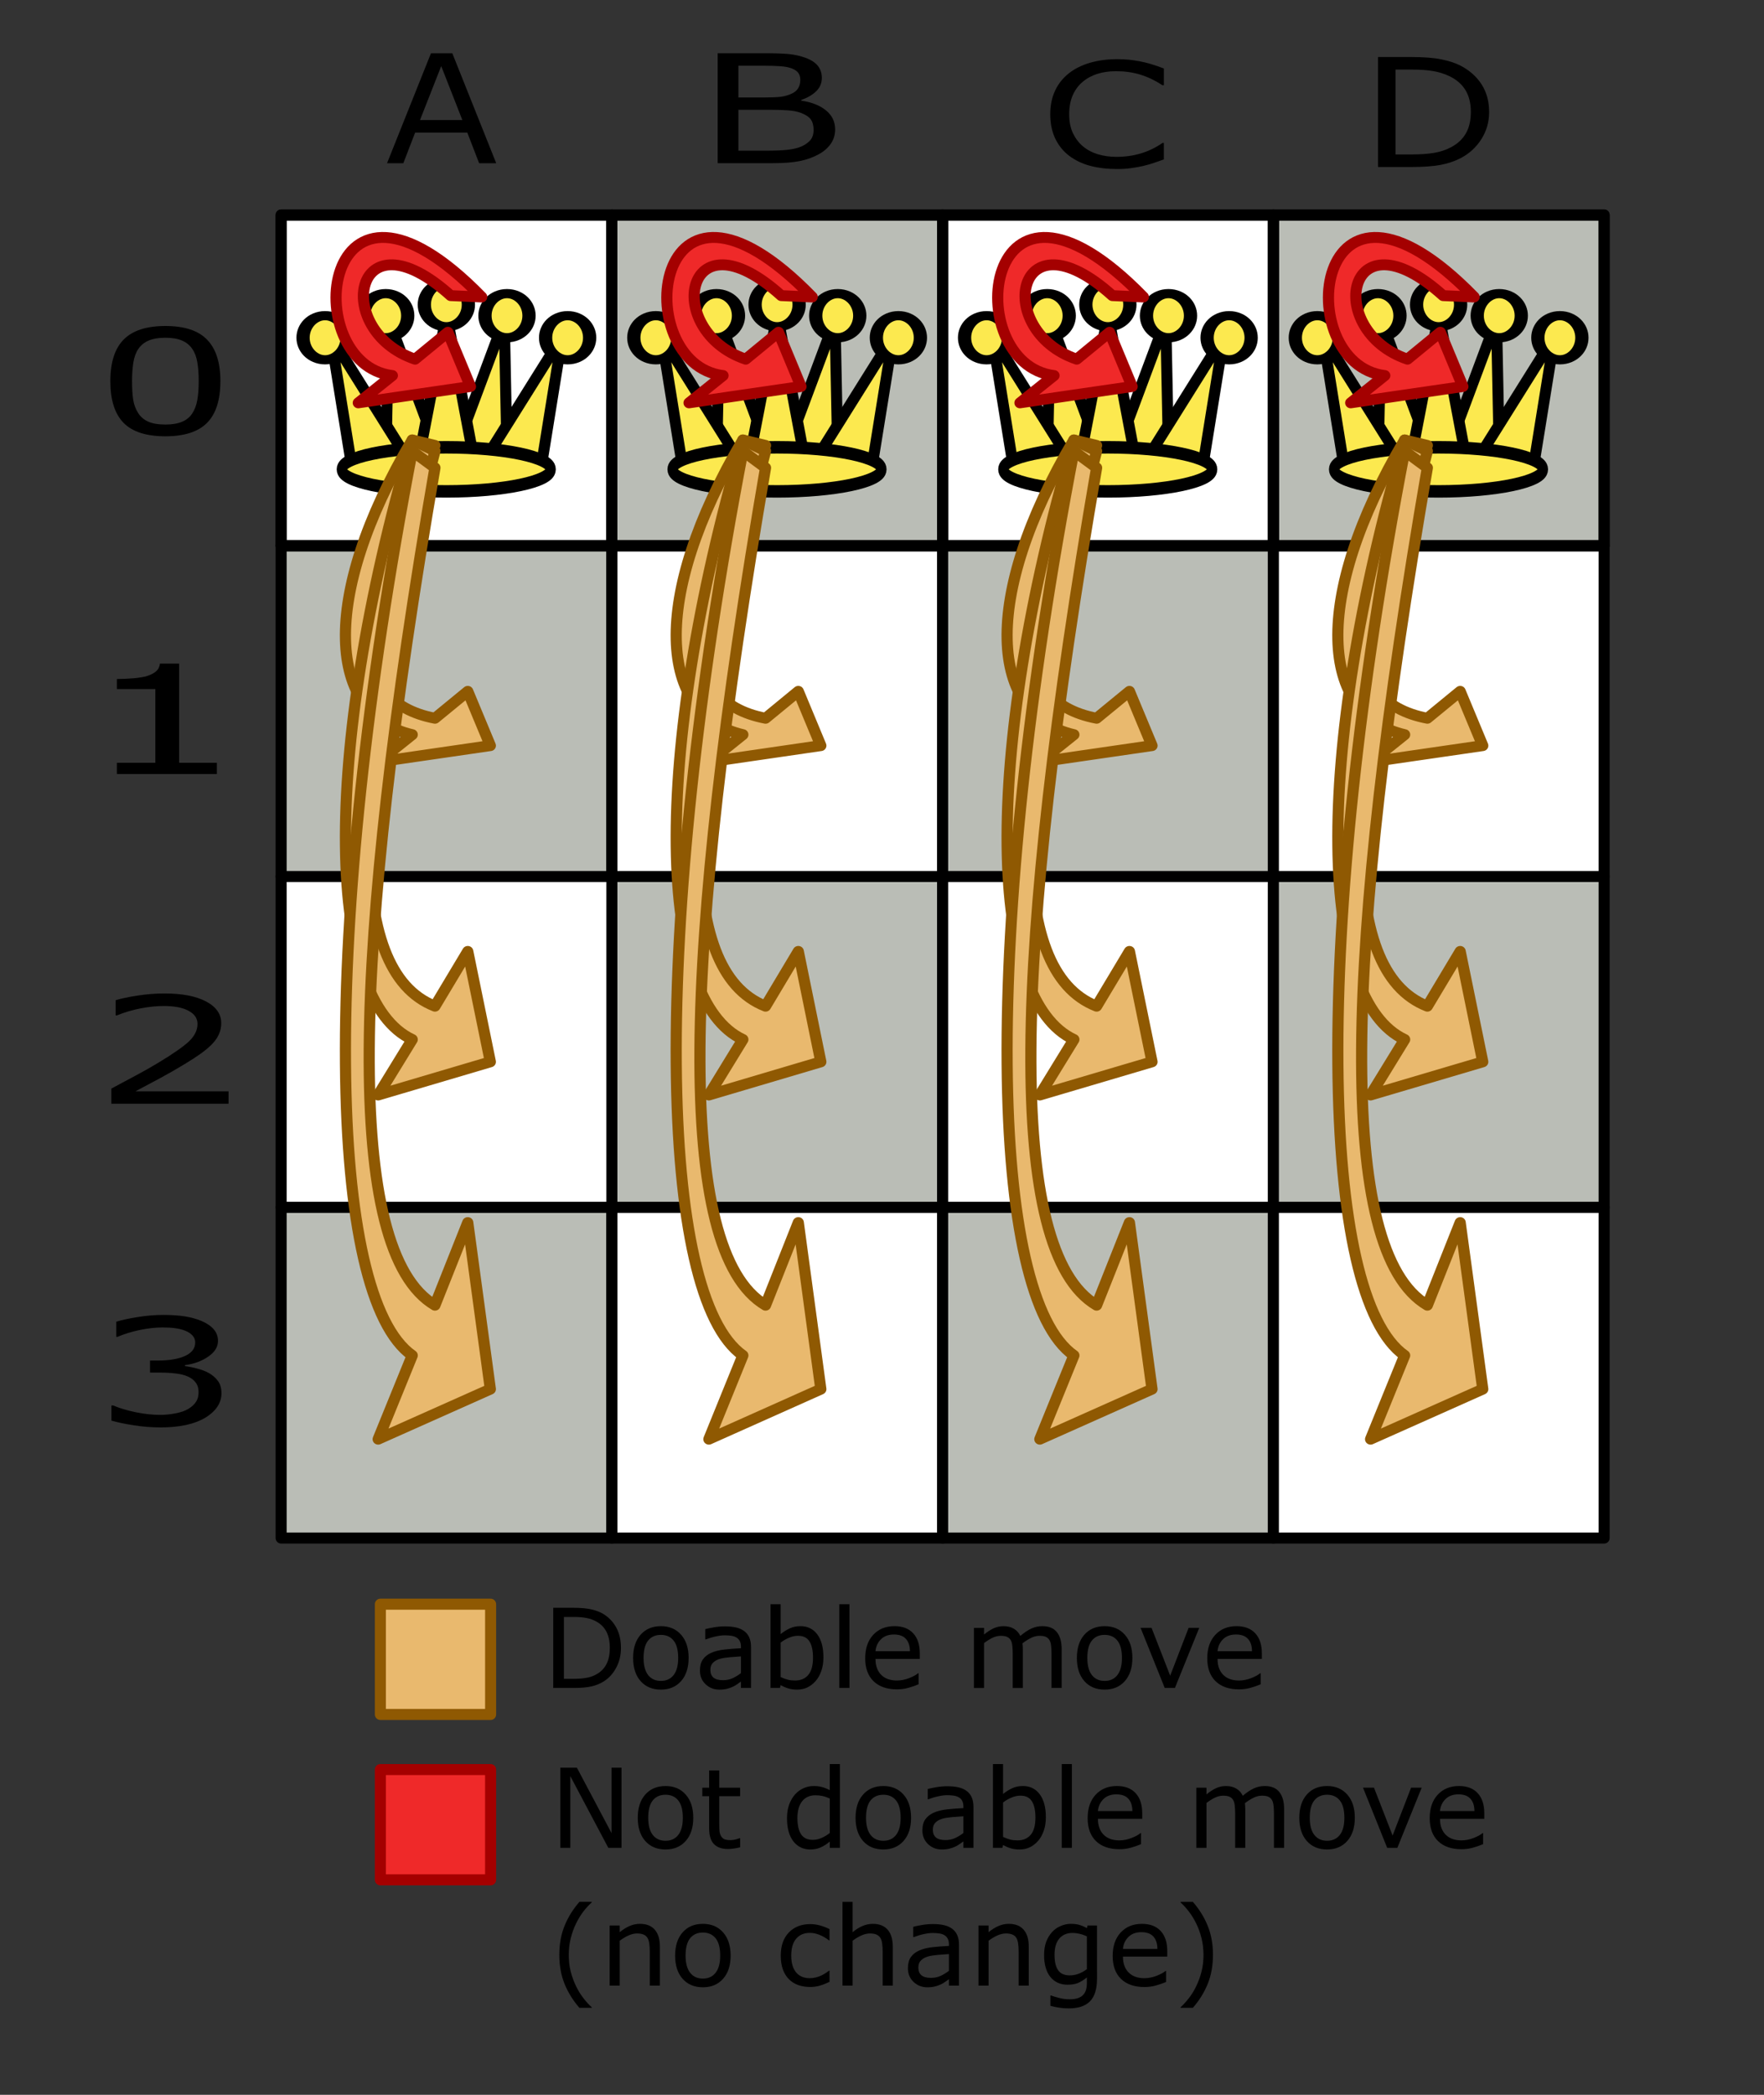 <?xml version="1.0" encoding="UTF-8" standalone="no"?>
<!-- Created with Inkscape (http://www.inkscape.org/) -->

<svg
   id="svg2"
   width="160"
   height="190"
   version="1.0"
   xmlns="http://www.w3.org/2000/svg"
   xmlns:svg="http://www.w3.org/2000/svg"
   xmlns:rdf="http://www.w3.org/1999/02/22-rdf-syntax-ns#"
   xmlns:cc="http://creativecommons.org/ns#"
   xmlns:dc="http://purl.org/dc/elements/1.1/">
  <rect width="100%" height="100%" fill="#333333" stroke="none"/>
  <defs
     id="defs5" />
  <g
     id="layer8">
    <g
       id="g8089"
       transform="translate(-75,-812.362)">
      <rect
         y="921.862"
         x="100.5"
         height="30"
         width="30"
         id="rect2165"
         style="fill:#babdb6;fill-opacity:1;fill-rule:nonzero;stroke:#000000;stroke-width:1;stroke-linecap:round;stroke-linejoin:round;stroke-miterlimit:4;stroke-dasharray:none;stroke-opacity:1" />
      <rect
         y="921.862"
         x="130.5"
         height="30"
         width="30"
         id="rect4107"
         style="fill:#ffffff;fill-opacity:1;fill-rule:nonzero;stroke:#000000;stroke-width:1;stroke-linecap:round;stroke-linejoin:round;stroke-miterlimit:4;stroke-dasharray:none;stroke-opacity:1" />
      <rect
         y="921.862"
         x="160.5"
         height="30"
         width="30"
         id="rect5078"
         style="fill:#babdb6;fill-opacity:1;fill-rule:nonzero;stroke:#000000;stroke-width:1;stroke-linecap:round;stroke-linejoin:round;stroke-miterlimit:4;stroke-dasharray:none;stroke-opacity:1" />
      <rect
         y="921.862"
         x="190.5"
         height="30"
         width="30"
         id="rect5080"
         style="fill:#ffffff;fill-opacity:1;fill-rule:nonzero;stroke:#000000;stroke-width:1;stroke-linecap:round;stroke-linejoin:round;stroke-miterlimit:4;stroke-dasharray:none;stroke-opacity:1" />
      <rect
         y="891.862"
         x="130.5"
         height="30"
         width="30"
         id="rect5082"
         style="fill:#babdb6;fill-opacity:1;fill-rule:nonzero;stroke:#000000;stroke-width:1;stroke-linecap:round;stroke-linejoin:round;stroke-miterlimit:4;stroke-dasharray:none;stroke-opacity:1" />
      <rect
         y="891.862"
         x="160.5"
         height="30"
         width="30"
         id="rect5084"
         style="fill:#ffffff;fill-opacity:1;fill-rule:nonzero;stroke:#000000;stroke-width:1;stroke-linecap:round;stroke-linejoin:round;stroke-miterlimit:4;stroke-dasharray:none;stroke-opacity:1" />
      <rect
         y="891.862"
         x="100.5"
         height="30"
         width="30"
         id="rect5086"
         style="fill:#ffffff;fill-opacity:1;fill-rule:nonzero;stroke:#000000;stroke-width:1;stroke-linecap:round;stroke-linejoin:round;stroke-miterlimit:4;stroke-dasharray:none;stroke-opacity:1" />
      <rect
         y="891.862"
         x="190.5"
         height="30"
         width="30"
         id="rect5088"
         style="fill:#babdb6;fill-opacity:1;fill-rule:nonzero;stroke:#000000;stroke-width:1;stroke-linecap:round;stroke-linejoin:round;stroke-miterlimit:4;stroke-dasharray:none;stroke-opacity:1" />
      <rect
         y="861.862"
         x="100.5"
         height="30"
         width="30"
         id="rect5090"
         style="fill:#babdb6;fill-opacity:1;fill-rule:nonzero;stroke:#000000;stroke-width:1;stroke-linecap:round;stroke-linejoin:round;stroke-miterlimit:4;stroke-dasharray:none;stroke-opacity:1" />
      <rect
         y="861.862"
         x="130.5"
         height="30"
         width="30"
         id="rect5092"
         style="fill:#ffffff;fill-opacity:1;fill-rule:nonzero;stroke:#000000;stroke-width:1;stroke-linecap:round;stroke-linejoin:round;stroke-miterlimit:4;stroke-dasharray:none;stroke-opacity:1" />
      <rect
         y="861.862"
         x="160.5"
         height="30"
         width="30"
         id="rect5094"
         style="fill:#babdb6;fill-opacity:1;fill-rule:nonzero;stroke:#000000;stroke-width:1;stroke-linecap:round;stroke-linejoin:round;stroke-miterlimit:4;stroke-dasharray:none;stroke-opacity:1" />
      <rect
         y="861.862"
         x="190.5"
         height="30"
         width="30"
         id="rect5096"
         style="fill:#ffffff;fill-opacity:1;fill-rule:nonzero;stroke:#000000;stroke-width:1;stroke-linecap:round;stroke-linejoin:round;stroke-miterlimit:4;stroke-dasharray:none;stroke-opacity:1" />
      <rect
         y="831.862"
         x="130.5"
         height="30"
         width="30"
         id="rect5098"
         style="fill:#babdb6;fill-opacity:1;fill-rule:nonzero;stroke:#000000;stroke-width:1;stroke-linecap:round;stroke-linejoin:round;stroke-miterlimit:4;stroke-dasharray:none;stroke-opacity:1" />
      <rect
         y="831.862"
         x="160.5"
         height="30"
         width="30"
         id="rect5100"
         style="fill:#ffffff;fill-opacity:1;fill-rule:nonzero;stroke:#000000;stroke-width:1;stroke-linecap:round;stroke-linejoin:round;stroke-miterlimit:4;stroke-dasharray:none;stroke-opacity:1" />
      <rect
         y="831.862"
         x="100.5"
         height="30"
         width="30"
         id="rect5102"
         style="fill:#ffffff;fill-opacity:1;fill-rule:nonzero;stroke:#000000;stroke-width:1;stroke-linecap:round;stroke-linejoin:round;stroke-miterlimit:4;stroke-dasharray:none;stroke-opacity:1" />
      <rect
         y="831.862"
         x="190.5"
         height="30"
         width="30"
         id="rect5104"
         style="fill:#babdb6;fill-opacity:1;fill-rule:nonzero;stroke:#000000;stroke-width:1;stroke-linecap:round;stroke-linejoin:round;stroke-miterlimit:4;stroke-dasharray:none;stroke-opacity:1" />
    </g>
    <g
       id="g8075"
       transform="translate(65,-852.362)">
      <rect
         y="871.862"
         x="50.5"
         height="30"
         width="30"
         id="rect5126"
         style="fill:none;fill-opacity:1;fill-rule:nonzero;stroke:#000000;stroke-width:1;stroke-linecap:round;stroke-linejoin:round;stroke-miterlimit:4;stroke-dasharray:none;stroke-opacity:1" />
      <path
         id="path8065"
         d="M 65,894.058 60.259,881.362 60,894.311 l 2.433,0.551 z"
         style="fill:#fce94f;fill-opacity:1;fill-rule:nonzero;stroke:#000000;stroke-width:1;stroke-linecap:round;stroke-linejoin:round;stroke-miterlimit:4;stroke-opacity:1" />
      <path
         id="path8069"
         d="M 66,894.058 70.741,881.362 71,894.311 l -2.433,0.551 z"
         style="fill:#fce94f;fill-opacity:1;fill-rule:nonzero;stroke:#000000;stroke-width:1;stroke-linecap:round;stroke-linejoin:round;stroke-miterlimit:4;stroke-opacity:1" />
      <path
         id="path8071"
         d="m 62,894.041 -7,-11.179 1.844,11.437 2.508,0.563 z"
         style="fill:#fce94f;fill-opacity:1;fill-rule:nonzero;stroke:#000000;stroke-width:1;stroke-linecap:round;stroke-linejoin:round;stroke-miterlimit:4;stroke-opacity:1" />
      <path
         id="path8073"
         d="m 69,894.041 7,-11.179 -1.844,11.437 -2.508,0.563 z"
         style="fill:#fce94f;fill-opacity:1;fill-rule:nonzero;stroke:#000000;stroke-width:1;stroke-linecap:round;stroke-linejoin:round;stroke-miterlimit:4;stroke-opacity:1" />
      <ellipse
         transform="matrix(0.325,0,0,0.225,49.684,684.277)"
         id="path8037"
         style="fill:#fce94f;fill-opacity:1;fill-rule:nonzero;stroke:#000000;stroke-width:3.697;stroke-linecap:round;stroke-linejoin:round;stroke-miterlimit:4;stroke-dasharray:none;stroke-opacity:1"
         cx="31.698"
         cy="874.303"
         rx="6.146"
         ry="8.895" />
      <ellipse
         transform="matrix(0.325,0,0,0.225,60.684,684.277)"
         id="path8039"
         style="fill:#fce94f;fill-opacity:1;fill-rule:nonzero;stroke:#000000;stroke-width:3.697;stroke-linecap:round;stroke-linejoin:round;stroke-miterlimit:4;stroke-dasharray:none;stroke-opacity:1"
         cx="31.698"
         cy="874.303"
         rx="6.146"
         ry="8.895" />
      <ellipse
         transform="matrix(0.325,0,0,0.225,44.184,686.277)"
         id="path8041"
         style="fill:#fce94f;fill-opacity:1;fill-rule:nonzero;stroke:#000000;stroke-width:3.697;stroke-linecap:round;stroke-linejoin:round;stroke-miterlimit:4;stroke-dasharray:none;stroke-opacity:1"
         cx="31.698"
         cy="874.303"
         rx="6.146"
         ry="8.895" />
      <ellipse
         transform="matrix(0.325,0,0,0.225,66.184,686.277)"
         id="path8043"
         style="fill:#fce94f;fill-opacity:1;fill-rule:nonzero;stroke:#000000;stroke-width:3.697;stroke-linecap:round;stroke-linejoin:round;stroke-miterlimit:4;stroke-dasharray:none;stroke-opacity:1"
         cx="31.698"
         cy="874.303"
         rx="6.146"
         ry="8.895" />
      <path
         id="path8061"
         d="m 68,894.096 -2.493,-13.233 -2.507,12.997 2.369,1.003 z"
         style="fill:#fce94f;fill-opacity:1;fill-rule:nonzero;stroke:#000000;stroke-width:1;stroke-linecap:round;stroke-linejoin:round;stroke-miterlimit:4;stroke-opacity:1" />
      <ellipse
         transform="matrix(0.325,0,0,0.225,55.184,683.277)"
         id="path5124"
         style="fill:#fce94f;fill-opacity:1;fill-rule:nonzero;stroke:#000000;stroke-width:3.697;stroke-linecap:round;stroke-linejoin:round;stroke-miterlimit:4;stroke-dasharray:none;stroke-opacity:1"
         cx="31.698"
         cy="874.303"
         rx="6.146"
         ry="8.895" />
      <ellipse
         transform="matrix(0.945,0,0,1.212,18.553,-205.052)"
         id="path5128"
         style="fill:#fce94f;fill-opacity:1;fill-rule:nonzero;stroke:#000000;stroke-width:0.934;stroke-linecap:round;stroke-linejoin:round;stroke-miterlimit:4;stroke-dasharray:none;stroke-opacity:1"
         cx="49.654"
         cy="907.577"
         rx="10.048"
         ry="1.65" />
    </g>
    <g
       id="g8107"
       transform="translate(35,-852.362)">
      <rect
         y="871.862"
         x="50.5"
         height="30"
         width="30"
         id="rect8109"
         style="fill:none;fill-opacity:1;fill-rule:nonzero;stroke:#000000;stroke-width:1;stroke-linecap:round;stroke-linejoin:round;stroke-miterlimit:4;stroke-dasharray:none;stroke-opacity:1" />
      <path
         id="path8111"
         d="M 65,894.058 60.259,881.362 60,894.311 l 2.433,0.551 z"
         style="fill:#fce94f;fill-opacity:1;fill-rule:nonzero;stroke:#000000;stroke-width:1;stroke-linecap:round;stroke-linejoin:round;stroke-miterlimit:4;stroke-opacity:1" />
      <path
         id="path8113"
         d="M 66,894.058 70.741,881.362 71,894.311 l -2.433,0.551 z"
         style="fill:#fce94f;fill-opacity:1;fill-rule:nonzero;stroke:#000000;stroke-width:1;stroke-linecap:round;stroke-linejoin:round;stroke-miterlimit:4;stroke-opacity:1" />
      <path
         id="path8115"
         d="m 62,894.041 -7,-11.179 1.844,11.437 2.508,0.563 z"
         style="fill:#fce94f;fill-opacity:1;fill-rule:nonzero;stroke:#000000;stroke-width:1;stroke-linecap:round;stroke-linejoin:round;stroke-miterlimit:4;stroke-opacity:1" />
      <path
         id="path8117"
         d="m 69,894.041 7,-11.179 -1.844,11.437 -2.508,0.563 z"
         style="fill:#fce94f;fill-opacity:1;fill-rule:nonzero;stroke:#000000;stroke-width:1;stroke-linecap:round;stroke-linejoin:round;stroke-miterlimit:4;stroke-opacity:1" />
      <ellipse
         transform="matrix(0.325,0,0,0.225,49.684,684.277)"
         id="path8119"
         style="fill:#fce94f;fill-opacity:1;fill-rule:nonzero;stroke:#000000;stroke-width:3.697;stroke-linecap:round;stroke-linejoin:round;stroke-miterlimit:4;stroke-dasharray:none;stroke-opacity:1"
         cx="31.698"
         cy="874.303"
         rx="6.146"
         ry="8.895" />
      <ellipse
         transform="matrix(0.325,0,0,0.225,60.684,684.277)"
         id="path8121"
         style="fill:#fce94f;fill-opacity:1;fill-rule:nonzero;stroke:#000000;stroke-width:3.697;stroke-linecap:round;stroke-linejoin:round;stroke-miterlimit:4;stroke-dasharray:none;stroke-opacity:1"
         cx="31.698"
         cy="874.303"
         rx="6.146"
         ry="8.895" />
      <ellipse
         transform="matrix(0.325,0,0,0.225,44.184,686.277)"
         id="path8123"
         style="fill:#fce94f;fill-opacity:1;fill-rule:nonzero;stroke:#000000;stroke-width:3.697;stroke-linecap:round;stroke-linejoin:round;stroke-miterlimit:4;stroke-dasharray:none;stroke-opacity:1"
         cx="31.698"
         cy="874.303"
         rx="6.146"
         ry="8.895" />
      <ellipse
         transform="matrix(0.325,0,0,0.225,66.184,686.277)"
         id="path8125"
         style="fill:#fce94f;fill-opacity:1;fill-rule:nonzero;stroke:#000000;stroke-width:3.697;stroke-linecap:round;stroke-linejoin:round;stroke-miterlimit:4;stroke-dasharray:none;stroke-opacity:1"
         cx="31.698"
         cy="874.303"
         rx="6.146"
         ry="8.895" />
      <path
         id="path8127"
         d="m 68,894.096 -2.493,-13.233 -2.507,12.997 2.369,1.003 z"
         style="fill:#fce94f;fill-opacity:1;fill-rule:nonzero;stroke:#000000;stroke-width:1;stroke-linecap:round;stroke-linejoin:round;stroke-miterlimit:4;stroke-opacity:1" />
      <ellipse
         transform="matrix(0.325,0,0,0.225,55.184,683.277)"
         id="path8129"
         style="fill:#fce94f;fill-opacity:1;fill-rule:nonzero;stroke:#000000;stroke-width:3.697;stroke-linecap:round;stroke-linejoin:round;stroke-miterlimit:4;stroke-dasharray:none;stroke-opacity:1"
         cx="31.698"
         cy="874.303"
         rx="6.146"
         ry="8.895" />
      <ellipse
         transform="matrix(0.945,0,0,1.212,18.553,-205.052)"
         id="path8131"
         style="fill:#fce94f;fill-opacity:1;fill-rule:nonzero;stroke:#000000;stroke-width:0.934;stroke-linecap:round;stroke-linejoin:round;stroke-miterlimit:4;stroke-dasharray:none;stroke-opacity:1"
         cx="49.654"
         cy="907.577"
         rx="10.048"
         ry="1.65" />
    </g>
    <g
       id="g8133"
       transform="translate(5,-852.362)">
      <rect
         y="871.862"
         x="50.5"
         height="30"
         width="30"
         id="rect8135"
         style="fill:none;fill-opacity:1;fill-rule:nonzero;stroke:#000000;stroke-width:1;stroke-linecap:round;stroke-linejoin:round;stroke-miterlimit:4;stroke-dasharray:none;stroke-opacity:1" />
      <path
         id="path8137"
         d="M 65,894.058 60.259,881.362 60,894.311 l 2.433,0.551 z"
         style="fill:#fce94f;fill-opacity:1;fill-rule:nonzero;stroke:#000000;stroke-width:1;stroke-linecap:round;stroke-linejoin:round;stroke-miterlimit:4;stroke-opacity:1" />
      <path
         id="path8139"
         d="M 66,894.058 70.741,881.362 71,894.311 l -2.433,0.551 z"
         style="fill:#fce94f;fill-opacity:1;fill-rule:nonzero;stroke:#000000;stroke-width:1;stroke-linecap:round;stroke-linejoin:round;stroke-miterlimit:4;stroke-opacity:1" />
      <path
         id="path8141"
         d="m 62,894.041 -7,-11.179 1.844,11.437 2.508,0.563 z"
         style="fill:#fce94f;fill-opacity:1;fill-rule:nonzero;stroke:#000000;stroke-width:1;stroke-linecap:round;stroke-linejoin:round;stroke-miterlimit:4;stroke-opacity:1" />
      <path
         id="path8143"
         d="m 69,894.041 7,-11.179 -1.844,11.437 -2.508,0.563 z"
         style="fill:#fce94f;fill-opacity:1;fill-rule:nonzero;stroke:#000000;stroke-width:1;stroke-linecap:round;stroke-linejoin:round;stroke-miterlimit:4;stroke-opacity:1" />
      <ellipse
         transform="matrix(0.325,0,0,0.225,49.684,684.277)"
         id="path8145"
         style="fill:#fce94f;fill-opacity:1;fill-rule:nonzero;stroke:#000000;stroke-width:3.697;stroke-linecap:round;stroke-linejoin:round;stroke-miterlimit:4;stroke-dasharray:none;stroke-opacity:1"
         cx="31.698"
         cy="874.303"
         rx="6.146"
         ry="8.895" />
      <ellipse
         transform="matrix(0.325,0,0,0.225,60.684,684.277)"
         id="path8147"
         style="fill:#fce94f;fill-opacity:1;fill-rule:nonzero;stroke:#000000;stroke-width:3.697;stroke-linecap:round;stroke-linejoin:round;stroke-miterlimit:4;stroke-dasharray:none;stroke-opacity:1"
         cx="31.698"
         cy="874.303"
         rx="6.146"
         ry="8.895" />
      <ellipse
         transform="matrix(0.325,0,0,0.225,44.184,686.277)"
         id="path8149"
         style="fill:#fce94f;fill-opacity:1;fill-rule:nonzero;stroke:#000000;stroke-width:3.697;stroke-linecap:round;stroke-linejoin:round;stroke-miterlimit:4;stroke-dasharray:none;stroke-opacity:1"
         cx="31.698"
         cy="874.303"
         rx="6.146"
         ry="8.895" />
      <ellipse
         transform="matrix(0.325,0,0,0.225,66.184,686.277)"
         id="path8151"
         style="fill:#fce94f;fill-opacity:1;fill-rule:nonzero;stroke:#000000;stroke-width:3.697;stroke-linecap:round;stroke-linejoin:round;stroke-miterlimit:4;stroke-dasharray:none;stroke-opacity:1"
         cx="31.698"
         cy="874.303"
         rx="6.146"
         ry="8.895" />
      <path
         id="path8153"
         d="m 68,894.096 -2.493,-13.233 -2.507,12.997 2.369,1.003 z"
         style="fill:#fce94f;fill-opacity:1;fill-rule:nonzero;stroke:#000000;stroke-width:1;stroke-linecap:round;stroke-linejoin:round;stroke-miterlimit:4;stroke-opacity:1" />
      <ellipse
         transform="matrix(0.325,0,0,0.225,55.184,683.277)"
         id="path8155"
         style="fill:#fce94f;fill-opacity:1;fill-rule:nonzero;stroke:#000000;stroke-width:3.697;stroke-linecap:round;stroke-linejoin:round;stroke-miterlimit:4;stroke-dasharray:none;stroke-opacity:1"
         cx="31.698"
         cy="874.303"
         rx="6.146"
         ry="8.895" />
      <ellipse
         transform="matrix(0.945,0,0,1.212,18.553,-205.052)"
         id="path8157"
         style="fill:#fce94f;fill-opacity:1;fill-rule:nonzero;stroke:#000000;stroke-width:0.934;stroke-linecap:round;stroke-linejoin:round;stroke-miterlimit:4;stroke-dasharray:none;stroke-opacity:1"
         cx="49.654"
         cy="907.577"
         rx="10.048"
         ry="1.65" />
    </g>
    <g
       id="g8159"
       transform="translate(-25,-852.362)">
      <rect
         y="871.862"
         x="50.5"
         height="30"
         width="30"
         id="rect8161"
         style="fill:none;fill-opacity:1;fill-rule:nonzero;stroke:#000000;stroke-width:1;stroke-linecap:round;stroke-linejoin:round;stroke-miterlimit:4;stroke-dasharray:none;stroke-opacity:1" />
      <path
         id="path8163"
         d="M 65,894.058 60.259,881.362 60,894.311 l 2.433,0.551 z"
         style="fill:#fce94f;fill-opacity:1;fill-rule:nonzero;stroke:#000000;stroke-width:1;stroke-linecap:round;stroke-linejoin:round;stroke-miterlimit:4;stroke-opacity:1" />
      <path
         id="path8165"
         d="M 66,894.058 70.741,881.362 71,894.311 l -2.433,0.551 z"
         style="fill:#fce94f;fill-opacity:1;fill-rule:nonzero;stroke:#000000;stroke-width:1;stroke-linecap:round;stroke-linejoin:round;stroke-miterlimit:4;stroke-opacity:1" />
      <path
         id="path8167"
         d="m 62,894.041 -7,-11.179 1.844,11.437 2.508,0.563 z"
         style="fill:#fce94f;fill-opacity:1;fill-rule:nonzero;stroke:#000000;stroke-width:1;stroke-linecap:round;stroke-linejoin:round;stroke-miterlimit:4;stroke-opacity:1" />
      <path
         id="path8169"
         d="m 69,894.041 7,-11.179 -1.844,11.437 -2.508,0.563 z"
         style="fill:#fce94f;fill-opacity:1;fill-rule:nonzero;stroke:#000000;stroke-width:1;stroke-linecap:round;stroke-linejoin:round;stroke-miterlimit:4;stroke-opacity:1" />
      <ellipse
         transform="matrix(0.325,0,0,0.225,49.684,684.277)"
         id="path8171"
         style="fill:#fce94f;fill-opacity:1;fill-rule:nonzero;stroke:#000000;stroke-width:3.697;stroke-linecap:round;stroke-linejoin:round;stroke-miterlimit:4;stroke-dasharray:none;stroke-opacity:1"
         cx="31.698"
         cy="874.303"
         rx="6.146"
         ry="8.895" />
      <ellipse
         transform="matrix(0.325,0,0,0.225,60.684,684.277)"
         id="path8173"
         style="fill:#fce94f;fill-opacity:1;fill-rule:nonzero;stroke:#000000;stroke-width:3.697;stroke-linecap:round;stroke-linejoin:round;stroke-miterlimit:4;stroke-dasharray:none;stroke-opacity:1"
         cx="31.698"
         cy="874.303"
         rx="6.146"
         ry="8.895" />
      <ellipse
         transform="matrix(0.325,0,0,0.225,44.184,686.277)"
         id="path8175"
         style="fill:#fce94f;fill-opacity:1;fill-rule:nonzero;stroke:#000000;stroke-width:3.697;stroke-linecap:round;stroke-linejoin:round;stroke-miterlimit:4;stroke-dasharray:none;stroke-opacity:1"
         cx="31.698"
         cy="874.303"
         rx="6.146"
         ry="8.895" />
      <ellipse
         transform="matrix(0.325,0,0,0.225,66.184,686.277)"
         id="path8177"
         style="fill:#fce94f;fill-opacity:1;fill-rule:nonzero;stroke:#000000;stroke-width:3.697;stroke-linecap:round;stroke-linejoin:round;stroke-miterlimit:4;stroke-dasharray:none;stroke-opacity:1"
         cx="31.698"
         cy="874.303"
         rx="6.146"
         ry="8.895" />
      <path
         id="path8179"
         d="m 68,894.096 -2.493,-13.233 -2.507,12.997 2.369,1.003 z"
         style="fill:#fce94f;fill-opacity:1;fill-rule:nonzero;stroke:#000000;stroke-width:1;stroke-linecap:round;stroke-linejoin:round;stroke-miterlimit:4;stroke-opacity:1" />
      <ellipse
         transform="matrix(0.325,0,0,0.225,55.184,683.277)"
         id="path8181"
         style="fill:#fce94f;fill-opacity:1;fill-rule:nonzero;stroke:#000000;stroke-width:3.697;stroke-linecap:round;stroke-linejoin:round;stroke-miterlimit:4;stroke-dasharray:none;stroke-opacity:1"
         cx="31.698"
         cy="874.303"
         rx="6.146"
         ry="8.895" />
      <ellipse
         transform="matrix(0.945,0,0,1.212,18.553,-205.052)"
         id="path8183"
         style="fill:#fce94f;fill-opacity:1;fill-rule:nonzero;stroke:#000000;stroke-width:0.934;stroke-linecap:round;stroke-linejoin:round;stroke-miterlimit:4;stroke-dasharray:none;stroke-opacity:1"
         cx="49.654"
         cy="907.577"
         rx="10.048"
         ry="1.65" />
    </g>
    <g
       id="g6475"
       transform="matrix(1.005,0,0,1,-76.055,-811.862)">
      <path
         style="font-size:14.33px;line-height:1.25;font-family:'Bitstream Vera Sans';stroke-width:1px"
         d="m 115.275,863.813 h -1.476 l -1.022,-2.904 h -4.506 l -1.022,2.904 h -1.406 l 3.793,-10.419 h 1.847 z m -2.925,-4.093 -1.826,-5.115 -1.833,5.115 z"
         id="text2242"
         transform="scale(1.045,0.957)"
         aria-label="A" />
      <path
         style="font-size:16.287px;line-height:1.25;font-family:'Bitstream Vera Sans';stroke-width:1px"
         d="m 127.253,978.14 q 0,0.883 -0.334,1.559 -0.334,0.676 -0.899,1.113 -0.668,0.525 -1.471,0.748 -0.795,0.223 -2.028,0.223 h -4.199 v -11.842 h 3.507 q 1.296,0 1.94,0.095 0.644,0.095 1.233,0.398 0.652,0.342 0.946,0.883 0.294,0.533 0.294,1.28 0,0.843 -0.429,1.439 -0.429,0.589 -1.145,0.946 v 0.064 q 1.201,0.247 1.893,1.058 0.692,0.803 0.692,2.036 z m -2.648,-5.336 q 0,-0.429 -0.143,-0.724 -0.143,-0.294 -0.461,-0.477 -0.374,-0.215 -0.907,-0.262 -0.533,-0.056 -1.32,-0.056 h -1.877 v 3.42 h 2.036 q 0.74,0 1.177,-0.072 0.437,-0.08 0.811,-0.318 0.374,-0.239 0.525,-0.612 0.159,-0.382 0.159,-0.899 z m 1.01,5.4 q 0,-0.716 -0.215,-1.137 -0.215,-0.421 -0.779,-0.716 -0.382,-0.199 -0.93,-0.254 -0.541,-0.064 -1.32,-0.064 h -2.473 v 4.406 h 2.084 q 1.034,0 1.694,-0.103 0.66,-0.111 1.082,-0.398 0.445,-0.31 0.652,-0.708 0.207,-0.398 0.207,-1.026 z"
         id="text3336"
         transform="scale(1.187,0.842)"
         aria-label="B" />
      <path
         style="font-size:14.996px;line-height:1.25;font-family:'Bitstream Vera Sans';stroke-width:1px"
         d="m 159.362,936.873 q -0.403,0.176 -0.732,0.33 -0.322,0.154 -0.849,0.322 -0.447,0.139 -0.974,0.234 -0.52,0.103 -1.15,0.103 -1.186,0 -2.16,-0.33 -0.967,-0.337 -1.684,-1.047 -0.703,-0.696 -1.098,-1.765 -0.395,-1.076 -0.395,-2.497 0,-1.347 0.381,-2.409 0.381,-1.062 1.098,-1.794 0.696,-0.71 1.677,-1.084 0.989,-0.373 2.189,-0.373 0.879,0 1.75,0.212 0.879,0.212 1.948,0.747 v 1.721 h -0.11 q -0.901,-0.754 -1.787,-1.098 -0.886,-0.344 -1.897,-0.344 -0.827,0 -1.494,0.271 -0.659,0.264 -1.179,0.827 -0.505,0.549 -0.791,1.391 -0.278,0.835 -0.278,1.933 0,1.15 0.308,1.977 0.315,0.827 0.805,1.347 0.513,0.542 1.194,0.805 0.688,0.256 1.45,0.256 1.047,0 1.962,-0.359 0.915,-0.359 1.713,-1.076 h 0.103 z"
         id="text3344"
         transform="scale(1.134,0.882)"
         aria-label="C" />
      <path
         style="font-size:14.962px;line-height:1.25;font-family:'Bitstream Vera Sans';stroke-width:1px"
         d="m 192.55,896.436 q 0,1.483 -0.65,2.688 -0.643,1.205 -1.717,1.87 -0.745,0.46 -1.666,0.665 -0.913,0.205 -2.411,0.205 h -2.747 v -10.878 h 2.718 q 1.593,0 2.528,0.234 0.942,0.226 1.593,0.628 1.11,0.694 1.731,1.848 0.621,1.154 0.621,2.74 z m -1.512,-0.022 q 0,-1.278 -0.446,-2.155 -0.446,-0.877 -1.33,-1.381 -0.643,-0.365 -1.366,-0.504 -0.723,-0.146 -1.731,-0.146 h -1.359 v 8.394 h 1.359 q 1.045,0 1.819,-0.153 0.782,-0.153 1.432,-0.57 0.811,-0.519 1.213,-1.366 0.409,-0.847 0.409,-2.119 z"
         id="text3348"
         transform="scale(1.091,0.917)"
         aria-label="D" />
    </g>
    <g
       id="g5272"
       transform="matrix(1.03,0,0,1.007,-79.12,-818.929)"
       style="fill:#e9b96e;stroke:#8f5902">
      <path
         style="fill:#e9b96e;fill-opacity:1;fill-rule:nonzero;stroke:#8f5902;stroke-width:0.982;stroke-linecap:round;stroke-linejoin:round;stroke-miterlimit:4;stroke-opacity:1"
         d="m 176.274,875.506 1.989,4.888 -9.879,1.469 3,-2.458 c -7.411,-1.727 -8.266,-12.235 0,-26.542 l 2,0.491 c -7.402,14.29 -8.031,23 0,24.576 z"
         id="path2341" />
      <path
         id="rect3222"
         d="m 176.274,898.93 1.989,9.945 -9.879,2.988 3,-5 c -7.411,-3.514 -8.266,-24.892 0,-54 l 2,1 c -7.402,29.072 -8.031,46.793 0,50 z"
         style="fill:#e9b96e;fill-opacity:1;fill-rule:nonzero;stroke:#8f5902;stroke-width:0.982;stroke-linecap:round;stroke-linejoin:round;stroke-miterlimit:4;stroke-opacity:1" />
      <path
         style="fill:#e9b96e;fill-opacity:1;fill-rule:nonzero;stroke:#8f5902;stroke-width:0.982;stroke-linecap:round;stroke-linejoin:round;stroke-miterlimit:4;stroke-opacity:1"
         d="m 176.274,923.354 1.989,15.001 -9.879,4.507 3,-7.542 c -7.411,-5.301 -8.266,-37.548 0,-81.458 l 2,1.508 c -7.402,43.854 -8.031,70.586 0,75.424 z"
         id="path2343" />
      <path
         id="path2345"
         d="m 174.524,843.163 1.989,4.888 -9.879,1.469 3,-2.458 c -8.383,-1.042 -6.383,-22.042 7.866,-7.076 l -2.728,-0.123 c -8.522,-7.843 -10.522,3.157 -3.138,5.725 z"
         style="fill:#ef2929;fill-opacity:1;fill-rule:nonzero;stroke:#a40000;stroke-width:0.982;stroke-linecap:round;stroke-linejoin:round;stroke-miterlimit:4;stroke-opacity:1" />
    </g>
    <g
       id="text3316"
       style="line-height:0%;font-family:'Bitstream Vera Sans';stroke-width:1px"
       aria-label="Not doable move&#10;(no change)">
      <path
         style="font-size:10px;line-height:1.25"
         d="m 56.372,167.598 h -1.196 l -3.447,-6.504 v 6.504 h -0.903 v -7.271 h 1.499 l 3.145,5.938 v -5.938 h 0.903 z m 6.509,-2.725 q 0,1.333 -0.684,2.104 -0.684,0.771 -1.831,0.771 -1.157,0 -1.841,-0.771 -0.679,-0.771 -0.679,-2.104 0,-1.333 0.679,-2.104 0.684,-0.776 1.841,-0.776 1.147,0 1.831,0.776 0.684,0.771 0.684,2.104 z m -0.947,0 q 0,-1.06 -0.415,-1.572 -0.415,-0.518 -1.152,-0.518 -0.747,0 -1.162,0.518 -0.41,0.513 -0.41,1.572 0,1.025 0.415,1.558 0.415,0.527 1.157,0.527 0.732,0 1.147,-0.522 0.42,-0.527 0.42,-1.562 z m 5.2,2.676 q -0.259,0.068 -0.566,0.112 -0.303,0.044 -0.542,0.044 -0.835,0 -1.27,-0.449 -0.435,-0.449 -0.435,-1.44 v -2.9 h -0.62 v -0.771 h 0.62 v -1.567 h 0.918 v 1.567 h 1.895 v 0.771 h -1.895 v 2.485 q 0,0.43 0.02,0.674 0.02,0.239 0.137,0.449 0.107,0.195 0.293,0.288 0.19,0.088 0.576,0.088 0.225,0 0.469,-0.064 0.244,-0.068 0.352,-0.112 h 0.049 z m 9.048,0.049 h -0.918 v -0.571 q -0.396,0.342 -0.825,0.532 -0.43,0.19 -0.933,0.19 -0.977,0 -1.553,-0.752 -0.571,-0.752 -0.571,-2.085 0,-0.693 0.195,-1.235 0.2,-0.542 0.537,-0.923 0.332,-0.371 0.771,-0.566 0.444,-0.195 0.918,-0.195 0.43,0 0.762,0.093 0.332,0.088 0.698,0.278 V 160 h 0.918 z m -0.918,-1.343 V 163.125 q -0.371,-0.166 -0.664,-0.229 -0.293,-0.064 -0.64,-0.064 -0.771,0 -1.201,0.537 -0.43,0.537 -0.43,1.523 0,0.972 0.332,1.479 0.332,0.503 1.064,0.503 0.391,0 0.791,-0.171 0.4,-0.176 0.747,-0.449 z m 7.373,-1.382 q 0,1.333 -0.684,2.104 -0.684,0.771 -1.831,0.771 -1.157,0 -1.841,-0.771 -0.679,-0.771 -0.679,-2.104 0,-1.333 0.679,-2.104 0.684,-0.776 1.841,-0.776 1.147,0 1.831,0.776 0.684,0.771 0.684,2.104 z m -0.947,0 q 0,-1.06 -0.415,-1.572 -0.415,-0.518 -1.152,-0.518 -0.747,0 -1.162,0.518 -0.41,0.513 -0.41,1.572 0,1.025 0.415,1.558 0.415,0.527 1.157,0.527 0.732,0 1.147,-0.522 0.42,-0.527 0.42,-1.562 z m 6.606,2.725 h -0.913 v -0.581 q -0.122,0.083 -0.332,0.234 -0.205,0.146 -0.4,0.234 -0.229,0.112 -0.527,0.186 -0.298,0.078 -0.698,0.078 -0.737,0 -1.25,-0.488 -0.513,-0.488 -0.513,-1.245 0,-0.62 0.264,-1.001 0.269,-0.386 0.762,-0.605 0.498,-0.22 1.196,-0.298 0.698,-0.078 1.499,-0.117 v -0.142 q 0,-0.312 -0.112,-0.518 -0.107,-0.205 -0.312,-0.322 -0.195,-0.112 -0.469,-0.151 -0.273,-0.039 -0.571,-0.039 -0.361,0 -0.806,0.098 -0.444,0.093 -0.918,0.273 h -0.049 v -0.933 q 0.269,-0.073 0.776,-0.161 0.508,-0.088 1.001,-0.088 0.576,0 1.001,0.098 0.43,0.093 0.742,0.322 0.308,0.225 0.469,0.581 0.161,0.356 0.161,0.884 z m -0.913,-1.343 v -1.519 q -0.42,0.024 -0.991,0.073 -0.566,0.049 -0.898,0.142 -0.396,0.112 -0.64,0.352 -0.244,0.234 -0.244,0.649 0,0.469 0.283,0.708 0.283,0.234 0.864,0.234 0.483,0 0.884,-0.186 0.4,-0.19 0.742,-0.454 z m 7.48,-1.426 q 0,0.684 -0.195,1.23 -0.19,0.547 -0.518,0.918 -0.347,0.386 -0.762,0.581 -0.415,0.19 -0.913,0.19 -0.464,0 -0.811,-0.112 -0.347,-0.107 -0.684,-0.293 l -0.059,0.254 H 90.063 V 160 h 0.918 v 2.715 q 0.386,-0.317 0.82,-0.518 0.435,-0.205 0.977,-0.205 0.967,0 1.523,0.742 0.562,0.742 0.562,2.095 z m -0.947,0.024 q 0,-0.977 -0.322,-1.48 -0.322,-0.508 -1.04,-0.508 -0.4,0 -0.811,0.176 -0.41,0.171 -0.762,0.444 v 3.125 q 0.391,0.176 0.669,0.244 0.283,0.068 0.64,0.068 0.762,0 1.191,-0.498 0.435,-0.503 0.435,-1.572 z m 3.306,2.744 H 96.304 V 160 h 0.918 z m 6.382,-2.632 h -4.019 q 0,0.503 0.151,0.879 0.151,0.371 0.415,0.61 0.254,0.234 0.601,0.352 0.352,0.117 0.771,0.117 0.557,0 1.118,-0.22 0.566,-0.225 0.806,-0.439 h 0.049 v 1.001 q -0.464,0.195 -0.947,0.327 -0.483,0.132 -1.016,0.132 -1.357,0 -2.119,-0.732 -0.762,-0.737 -0.762,-2.09 0,-1.338 0.728,-2.124 0.732,-0.786 1.924,-0.786 1.104,0 1.699,0.645 0.601,0.645 0.601,1.831 z m -0.894,-0.703 q -0.005,-0.723 -0.366,-1.118 -0.356,-0.396 -1.089,-0.396 -0.737,0 -1.177,0.435 -0.435,0.435 -0.493,1.079 z m 13.76,3.335 h -0.918 v -3.105 q 0,-0.352 -0.034,-0.679 -0.029,-0.327 -0.132,-0.522 -0.112,-0.21 -0.322,-0.317 -0.21,-0.107 -0.605,-0.107 -0.386,0 -0.771,0.195 -0.386,0.19 -0.771,0.488 0.015,0.112 0.024,0.264 0.01,0.146 0.01,0.293 v 3.491 h -0.918 v -3.105 q 0,-0.361 -0.034,-0.684 -0.029,-0.327 -0.132,-0.522 -0.112,-0.21 -0.322,-0.312 -0.21,-0.107 -0.605,-0.107 -0.376,0 -0.757,0.186 -0.376,0.186 -0.752,0.474 v 4.072 h -0.918 v -5.454 h 0.918 v 0.605 q 0.43,-0.356 0.854,-0.557 0.43,-0.2 0.913,-0.2 0.557,0 0.942,0.234 0.391,0.234 0.581,0.649 0.557,-0.469 1.016,-0.674 0.459,-0.21 0.981,-0.21 0.898,0 1.323,0.547 0.43,0.542 0.43,1.519 z m 6.416,-2.725 q 0,1.333 -0.684,2.104 -0.684,0.771 -1.831,0.771 -1.157,0 -1.841,-0.771 -0.679,-0.771 -0.679,-2.104 0,-1.333 0.679,-2.104 0.684,-0.776 1.841,-0.776 1.147,0 1.831,0.776 0.684,0.771 0.684,2.104 z m -0.947,0 q 0,-1.06 -0.415,-1.572 -0.415,-0.518 -1.152,-0.518 -0.747,0 -1.162,0.518 -0.41,0.513 -0.41,1.572 0,1.025 0.415,1.558 0.415,0.527 1.157,0.527 0.732,0 1.147,-0.522 0.42,-0.527 0.42,-1.562 z m 7.012,-2.729 -2.207,5.454 h -0.923 l -2.192,-5.454 h 0.996 l 1.689,4.341 1.675,-4.341 z m 5.679,2.822 h -4.019 q 0,0.503 0.151,0.879 0.151,0.371 0.415,0.61 0.254,0.234 0.601,0.352 0.352,0.117 0.771,0.117 0.557,0 1.118,-0.22 0.566,-0.225 0.806,-0.439 h 0.049 v 1.001 q -0.464,0.195 -0.947,0.327 -0.483,0.132 -1.016,0.132 -1.357,0 -2.119,-0.732 -0.762,-0.737 -0.762,-2.09 0,-1.338 0.728,-2.124 0.732,-0.786 1.924,-0.786 1.104,0 1.699,0.645 0.601,0.645 0.601,1.831 z m -0.894,-0.703 q -0.005,-0.723 -0.366,-1.118 -0.356,-0.396 -1.089,-0.396 -0.737,0 -1.177,0.435 -0.435,0.435 -0.493,1.079 z"
         id="path1" />
      <path
         style="font-size:10px;line-height:1.25"
         d="m 53.672,182.109 h -1.118 q -0.864,-0.991 -1.343,-2.163 -0.479,-1.172 -0.479,-2.642 0,-1.47 0.479,-2.642 0.479,-1.172 1.343,-2.163 h 1.118 v 0.049 q -0.396,0.356 -0.757,0.825 -0.356,0.464 -0.664,1.084 -0.293,0.601 -0.479,1.323 -0.181,0.723 -0.181,1.523 0,0.835 0.176,1.528 0.181,0.693 0.483,1.318 0.293,0.601 0.669,1.084 0.376,0.488 0.752,0.825 z m 6.182,-2.012 h -0.918 v -3.105 q 0,-0.376 -0.044,-0.703 -0.044,-0.332 -0.161,-0.518 -0.122,-0.205 -0.352,-0.303 -0.229,-0.103 -0.596,-0.103 -0.376,0 -0.786,0.186 -0.41,0.186 -0.786,0.474 v 4.072 h -0.918 v -5.454 h 0.918 v 0.605 q 0.43,-0.356 0.889,-0.557 0.459,-0.2 0.942,-0.2 0.884,0 1.348,0.532 0.464,0.532 0.464,1.533 z m 6.416,-2.725 q 0,1.333 -0.684,2.104 -0.684,0.771 -1.831,0.771 -1.157,0 -1.841,-0.771 -0.679,-0.771 -0.679,-2.104 0,-1.333 0.679,-2.104 0.684,-0.776 1.841,-0.776 1.147,0 1.831,0.776 0.684,0.771 0.684,2.104 z m -0.947,0 q 0,-1.06 -0.415,-1.572 -0.415,-0.518 -1.152,-0.518 -0.747,0 -1.162,0.518 -0.41,0.513 -0.41,1.572 0,1.025 0.415,1.558 0.415,0.527 1.157,0.527 0.732,0 1.147,-0.522 0.42,-0.527 0.42,-1.562 z m 9.917,2.383 q -0.459,0.22 -0.874,0.342 -0.41,0.122 -0.874,0.122 -0.591,0 -1.084,-0.171 -0.493,-0.176 -0.845,-0.527 -0.356,-0.352 -0.552,-0.889 -0.195,-0.537 -0.195,-1.255 0,-1.338 0.732,-2.1 0.737,-0.762 1.943,-0.762 0.469,0 0.918,0.132 0.454,0.132 0.83,0.322 v 1.021 h -0.049 q -0.42,-0.327 -0.869,-0.503 -0.444,-0.176 -0.869,-0.176 -0.781,0 -1.235,0.527 -0.449,0.522 -0.449,1.538 0,0.986 0.439,1.519 0.444,0.527 1.245,0.527 0.278,0 0.566,-0.073 0.288,-0.073 0.518,-0.19 0.2,-0.103 0.376,-0.215 0.176,-0.117 0.278,-0.2 h 0.049 z m 5.737,0.342 h -0.918 v -3.105 q 0,-0.376 -0.044,-0.703 -0.044,-0.332 -0.161,-0.518 -0.122,-0.205 -0.352,-0.303 -0.229,-0.103 -0.596,-0.103 -0.376,0 -0.786,0.186 -0.41,0.186 -0.786,0.474 v 4.072 H 76.416 V 172.5 h 0.918 v 2.749 q 0.43,-0.356 0.889,-0.557 0.459,-0.2 0.942,-0.2 0.884,0 1.348,0.532 0.464,0.532 0.464,1.533 z m 6.006,0 h -0.913 v -0.581 q -0.122,0.083 -0.332,0.234 -0.205,0.146 -0.4,0.234 -0.229,0.112 -0.527,0.186 -0.298,0.078 -0.698,0.078 -0.737,0 -1.25,-0.488 -0.513,-0.488 -0.513,-1.245 0,-0.62 0.264,-1.001 0.269,-0.386 0.762,-0.605 0.498,-0.22 1.196,-0.298 0.698,-0.078 1.499,-0.117 v -0.142 q 0,-0.312 -0.112,-0.518 -0.107,-0.205 -0.312,-0.322 -0.195,-0.112 -0.469,-0.151 -0.273,-0.039 -0.571,-0.039 -0.361,0 -0.806,0.098 -0.444,0.093 -0.918,0.273 h -0.049 v -0.933 q 0.269,-0.073 0.776,-0.161 0.508,-0.088 1.001,-0.088 0.576,0 1.001,0.098 0.43,0.093 0.742,0.322 0.308,0.225 0.469,0.581 0.161,0.356 0.161,0.884 z m -0.913,-1.343 v -1.519 q -0.42,0.024 -0.991,0.073 -0.566,0.049 -0.898,0.142 -0.396,0.112 -0.64,0.352 -0.244,0.234 -0.244,0.649 0,0.469 0.283,0.708 0.283,0.234 0.864,0.234 0.483,0 0.884,-0.186 0.4,-0.19 0.742,-0.454 z m 7.241,1.343 h -0.918 v -3.105 q 0,-0.376 -0.044,-0.703 -0.044,-0.332 -0.161,-0.518 -0.122,-0.205 -0.352,-0.303 -0.229,-0.103 -0.596,-0.103 -0.376,0 -0.786,0.186 -0.41,0.186 -0.786,0.474 v 4.072 H 88.75 v -5.454 h 0.918 v 0.605 q 0.43,-0.356 0.889,-0.557 0.459,-0.2 0.942,-0.2 0.884,0 1.348,0.532 0.464,0.532 0.464,1.533 z m 6.191,-0.62 q 0,1.387 -0.63,2.036 -0.63,0.649 -1.938,0.649 -0.435,0 -0.85,-0.064 -0.41,-0.059 -0.811,-0.171 v -0.938 h 0.049 q 0.225,0.088 0.713,0.215 0.488,0.132 0.977,0.132 0.469,0 0.776,-0.112 0.308,-0.112 0.479,-0.312 0.171,-0.19 0.244,-0.459 0.073,-0.269 0.073,-0.601 v -0.498 q -0.415,0.332 -0.796,0.498 -0.376,0.161 -0.962,0.161 -0.977,0 -1.553,-0.703 -0.571,-0.708 -0.571,-1.992 0,-0.703 0.195,-1.211 0.2,-0.513 0.542,-0.884 0.317,-0.347 0.771,-0.537 0.454,-0.195 0.903,-0.195 0.474,0 0.791,0.098 0.322,0.093 0.679,0.288 l 0.059,-0.234 h 0.859 z m -0.918,-0.879 V 175.625 q -0.366,-0.166 -0.684,-0.234 -0.312,-0.073 -0.625,-0.073 -0.757,0 -1.191,0.508 -0.435,0.508 -0.435,1.475 0,0.918 0.322,1.392 0.322,0.474 1.069,0.474 0.4,0 0.801,-0.151 0.405,-0.156 0.742,-0.415 z m 7.29,-1.133 h -4.019 q 0,0.503 0.151,0.879 0.151,0.371 0.415,0.61 0.254,0.234 0.601,0.352 0.352,0.117 0.771,0.117 0.557,0 1.118,-0.22 0.566,-0.225 0.806,-0.439 h 0.049 v 1.001 q -0.464,0.195 -0.947,0.327 -0.483,0.132 -1.016,0.132 -1.357,0 -2.119,-0.732 -0.762,-0.737 -0.762,-2.09 0,-1.338 0.728,-2.124 0.732,-0.786 1.924,-0.786 1.104,0 1.699,0.645 0.601,0.645 0.601,1.831 z m -0.894,-0.703 q -0.005,-0.723 -0.366,-1.118 -0.356,-0.396 -1.089,-0.396 -0.737,0 -1.177,0.435 -0.435,0.435 -0.493,1.079 z m 5.039,0.542 q 0,1.47 -0.479,2.642 -0.479,1.172 -1.343,2.163 h -1.118 v -0.049 q 0.376,-0.337 0.752,-0.825 0.381,-0.483 0.669,-1.084 0.303,-0.625 0.479,-1.318 0.181,-0.693 0.181,-1.528 0,-0.801 -0.181,-1.523 -0.181,-0.723 -0.479,-1.323 -0.308,-0.62 -0.669,-1.084 -0.356,-0.469 -0.752,-0.825 V 172.5 h 1.118 q 0.864,0.991 1.343,2.163 0.479,1.172 0.479,2.642 z"
         id="path2" />
    </g>
    <path
       style="font-size:10px;line-height:1.25;font-family:'Bitstream Vera Sans';stroke-width:1px"
       d="m 56.323,149.47 q 0,0.991 -0.435,1.797 -0.43,0.806 -1.147,1.25 -0.498,0.308 -1.113,0.444 -0.61,0.137 -1.611,0.137 h -1.836 v -7.271 h 1.816 q 1.064,0 1.689,0.156 0.63,0.151 1.064,0.42 0.742,0.464 1.157,1.235 0.415,0.771 0.415,1.831 z m -1.011,-0.015 q 0,-0.854 -0.298,-1.44 -0.298,-0.586 -0.889,-0.923 -0.43,-0.244 -0.913,-0.337 -0.483,-0.098 -1.157,-0.098 h -0.908 v 5.61 h 0.908 q 0.698,0 1.216,-0.103 0.522,-0.103 0.957,-0.381 0.542,-0.347 0.811,-0.913 0.273,-0.566 0.273,-1.416 z m 7.148,0.918 q 0,1.333 -0.684,2.104 -0.684,0.771 -1.831,0.771 -1.157,0 -1.841,-0.771 -0.679,-0.771 -0.679,-2.104 0,-1.333 0.679,-2.104 0.684,-0.776 1.841,-0.776 1.147,0 1.831,0.776 0.684,0.771 0.684,2.104 z m -0.947,0 q 0,-1.06 -0.415,-1.572 -0.415,-0.518 -1.152,-0.518 -0.747,0 -1.162,0.518 -0.41,0.513 -0.41,1.572 0,1.025 0.415,1.558 0.415,0.527 1.157,0.527 0.732,0 1.147,-0.522 0.42,-0.527 0.42,-1.562 z m 6.606,2.725 h -0.913 v -0.581 q -0.122,0.083 -0.332,0.234 -0.205,0.146 -0.4,0.234 -0.229,0.112 -0.527,0.186 -0.298,0.078 -0.698,0.078 -0.737,0 -1.25,-0.488 -0.513,-0.488 -0.513,-1.245 0,-0.62 0.264,-1.001 0.269,-0.386 0.762,-0.605 0.498,-0.22 1.196,-0.298 0.698,-0.078 1.499,-0.117 v -0.142 q 0,-0.312 -0.112,-0.518 -0.107,-0.205 -0.312,-0.322 -0.195,-0.112 -0.469,-0.151 -0.273,-0.039 -0.571,-0.039 -0.361,0 -0.806,0.098 -0.444,0.093 -0.918,0.273 h -0.049 v -0.933 q 0.269,-0.073 0.776,-0.161 0.508,-0.088 1.001,-0.088 0.576,0 1.001,0.098 0.43,0.093 0.742,0.322 0.308,0.225 0.469,0.581 0.161,0.356 0.161,0.884 z m -0.913,-1.343 v -1.519 q -0.42,0.024 -0.991,0.073 -0.566,0.049 -0.898,0.142 -0.396,0.112 -0.64,0.352 -0.244,0.234 -0.244,0.649 0,0.469 0.283,0.708 0.283,0.234 0.864,0.234 0.483,0 0.884,-0.186 0.4,-0.19 0.742,-0.454 z M 74.688,150.329 q 0,0.684 -0.195,1.23 -0.19,0.547 -0.518,0.918 -0.347,0.386 -0.762,0.581 -0.415,0.19 -0.913,0.19 -0.464,0 -0.811,-0.112 -0.347,-0.107 -0.684,-0.293 l -0.059,0.254 H 69.888 V 145.5 h 0.918 v 2.715 q 0.386,-0.317 0.82,-0.518 0.435,-0.205 0.977,-0.205 0.967,0 1.523,0.742 0.562,0.742 0.562,2.095 z m -0.947,0.024 q 0,-0.977 -0.322,-1.48 -0.322,-0.508 -1.04,-0.508 -0.4,0 -0.811,0.176 -0.41,0.171 -0.762,0.444 v 3.125 q 0.391,0.176 0.669,0.244 0.283,0.068 0.64,0.068 0.762,0 1.191,-0.498 0.435,-0.503 0.435,-1.572 z m 3.306,2.744 H 76.128 V 145.5 h 0.918 z m 6.382,-2.632 H 79.409 q 0,0.503 0.151,0.879 0.151,0.371 0.415,0.61 0.254,0.234 0.601,0.352 0.352,0.117 0.771,0.117 0.557,0 1.118,-0.22 0.566,-0.225 0.806,-0.439 h 0.049 v 1.001 q -0.464,0.195 -0.947,0.327 -0.483,0.132 -1.016,0.132 -1.357,0 -2.119,-0.732 -0.762,-0.737 -0.762,-2.09 0,-1.338 0.728,-2.124 0.732,-0.786 1.924,-0.786 1.104,0 1.699,0.645 0.601,0.645 0.601,1.831 z M 82.534,149.763 q -0.005,-0.723 -0.366,-1.118 -0.356,-0.396 -1.089,-0.396 -0.737,0 -1.177,0.435 -0.435,0.435 -0.493,1.079 z m 13.76,3.335 h -0.918 v -3.105 q 0,-0.352 -0.034,-0.679 -0.029,-0.327 -0.132,-0.522 -0.112,-0.21 -0.322,-0.317 -0.21,-0.107 -0.605,-0.107 -0.386,0 -0.771,0.195 -0.386,0.19 -0.771,0.488 0.015,0.112 0.024,0.264 0.01,0.146 0.01,0.293 v 3.491 h -0.918 v -3.105 q 0,-0.361 -0.034,-0.684 -0.029,-0.327 -0.132,-0.522 -0.112,-0.21 -0.322,-0.312 -0.21,-0.107 -0.605,-0.107 -0.376,0 -0.757,0.186 -0.376,0.186 -0.752,0.474 v 4.072 h -0.918 v -5.454 h 0.918 v 0.605 q 0.43,-0.356 0.854,-0.557 0.43,-0.2 0.913,-0.2 0.557,0 0.942,0.234 0.391,0.234 0.581,0.649 0.557,-0.469 1.016,-0.674 0.459,-0.21 0.981,-0.21 0.898,0 1.323,0.547 0.43,0.542 0.43,1.519 z m 6.416,-2.725 q 0,1.333 -0.684,2.104 -0.684,0.771 -1.831,0.771 -1.157,0 -1.841,-0.771 -0.679,-0.771 -0.679,-2.104 0,-1.333 0.679,-2.104 0.684,-0.776 1.841,-0.776 1.147,0 1.831,0.776 0.684,0.771 0.684,2.104 z m -0.947,0 q 0,-1.06 -0.415,-1.572 -0.415,-0.518 -1.152,-0.518 -0.747,0 -1.162,0.518 -0.41,0.513 -0.41,1.572 0,1.025 0.415,1.558 0.415,0.527 1.157,0.527 0.732,0 1.147,-0.522 0.42,-0.527 0.42,-1.562 z m 7.012,-2.729 -2.207,5.454 h -0.923 l -2.192,-5.454 h 0.996 l 1.689,4.341 1.675,-4.341 z m 5.679,2.822 h -4.019 q 0,0.503 0.151,0.879 0.151,0.371 0.415,0.61 0.254,0.234 0.601,0.352 0.352,0.117 0.771,0.117 0.557,0 1.118,-0.22 0.566,-0.225 0.806,-0.439 h 0.049 v 1.001 q -0.464,0.195 -0.947,0.327 -0.483,0.132 -1.016,0.132 -1.357,0 -2.119,-0.732 -0.762,-0.737 -0.762,-2.09 0,-1.338 0.728,-2.124 0.732,-0.786 1.924,-0.786 1.104,0 1.699,0.645 0.601,0.645 0.601,1.831 z m -0.894,-0.703 q -0.005,-0.723 -0.366,-1.118 -0.356,-0.396 -1.089,-0.396 -0.737,0 -1.177,0.435 -0.435,0.435 -0.493,1.079 z"
       id="text3326"
       aria-label="Doable move" />
    <rect
       style="fill:#ef2929;fill-opacity:1;fill-rule:nonzero;stroke:#a40000;stroke-width:1;stroke-linecap:round;stroke-linejoin:round;stroke-miterlimit:4;stroke-dasharray:none;stroke-opacity:1"
       id="rect3330"
       width="10"
       height="10"
       x="34.5"
       y="160.5" />
    <rect
       style="fill:#e9b96e;fill-opacity:1;fill-rule:nonzero;stroke:#8f5902;stroke-width:1;stroke-linecap:round;stroke-linejoin:round;stroke-miterlimit:4;stroke-dasharray:none;stroke-opacity:1"
       id="rect4301"
       width="10"
       height="10"
       x="34.5"
       y="145.5" />
    <g
       id="g5278"
       transform="matrix(1.028,0,0,1.007,-108.802,-818.929)"
       style="fill:#e9b96e;stroke:#8f5902">
      <path
         id="path5280"
         d="m 176.274,875.506 1.989,4.888 -9.879,1.469 3,-2.458 c -7.411,-1.727 -8.266,-12.235 0,-26.542 l 2,0.491 c -7.402,14.29 -8.031,23 0,24.576 z"
         style="fill:#e9b96e;fill-opacity:1;fill-rule:nonzero;stroke:#8f5902;stroke-width:0.983;stroke-linecap:round;stroke-linejoin:round;stroke-miterlimit:4;stroke-opacity:1" />
      <path
         style="fill:#e9b96e;fill-opacity:1;fill-rule:nonzero;stroke:#8f5902;stroke-width:0.983;stroke-linecap:round;stroke-linejoin:round;stroke-miterlimit:4;stroke-opacity:1"
         d="m 176.274,898.93 1.989,9.945 -9.879,2.988 3,-5 c -7.411,-3.514 -8.266,-24.892 0,-54 l 2,1 c -7.402,29.072 -8.031,46.793 0,50 z"
         id="path5282" />
      <path
         id="path5284"
         d="m 176.274,923.354 1.989,15.001 -9.879,4.507 3,-7.542 c -7.411,-5.301 -8.266,-37.548 0,-81.458 l 2,1.508 c -7.402,43.854 -8.031,70.586 0,75.424 z"
         style="fill:#e9b96e;fill-opacity:1;fill-rule:nonzero;stroke:#8f5902;stroke-width:0.983;stroke-linecap:round;stroke-linejoin:round;stroke-miterlimit:4;stroke-opacity:1" />
      <path
         style="fill:#ef2929;fill-opacity:1;fill-rule:nonzero;stroke:#a40000;stroke-width:0.983;stroke-linecap:round;stroke-linejoin:round;stroke-miterlimit:4;stroke-opacity:1"
         d="m 174.524,843.163 1.989,4.888 -9.879,1.469 3,-2.458 c -8.383,-1.042 -6.383,-22.042 7.866,-7.076 l -2.728,-0.123 c -8.522,-7.843 -10.522,3.157 -3.138,5.725 z"
         id="path5286" />
    </g>
    <g
       transform="matrix(1.03,0,0,1.007,-139.135,-818.929)"
       id="g5288"
       style="fill:#e9b96e;stroke:#8f5902">
      <path
         id="path5290"
         d="m 176.274,875.506 1.989,4.888 -9.879,1.469 3,-2.458 c -7.411,-1.727 -8.266,-12.235 0,-26.542 l 2,0.491 c -7.402,14.29 -8.031,23 0,24.576 z"
         style="fill:#e9b96e;fill-opacity:1;fill-rule:nonzero;stroke:#8f5902;stroke-width:0.982;stroke-linecap:round;stroke-linejoin:round;stroke-miterlimit:4;stroke-opacity:1" />
      <path
         style="fill:#e9b96e;fill-opacity:1;fill-rule:nonzero;stroke:#8f5902;stroke-width:0.982;stroke-linecap:round;stroke-linejoin:round;stroke-miterlimit:4;stroke-opacity:1"
         d="m 176.274,898.93 1.989,9.945 -9.879,2.988 3,-5 c -7.411,-3.514 -8.266,-24.892 0,-54 l 2,1 c -7.402,29.072 -8.031,46.793 0,50 z"
         id="path5292" />
      <path
         id="path5294"
         d="m 176.274,923.354 1.989,15.001 -9.879,4.507 3,-7.542 c -7.411,-5.301 -8.266,-37.548 0,-81.458 l 2,1.508 c -7.402,43.854 -8.031,70.586 0,75.424 z"
         style="fill:#e9b96e;fill-opacity:1;fill-rule:nonzero;stroke:#8f5902;stroke-width:0.982;stroke-linecap:round;stroke-linejoin:round;stroke-miterlimit:4;stroke-opacity:1" />
      <path
         style="fill:#ef2929;fill-opacity:1;fill-rule:nonzero;stroke:#a40000;stroke-width:0.982;stroke-linecap:round;stroke-linejoin:round;stroke-miterlimit:4;stroke-opacity:1"
         d="m 174.524,843.163 1.989,4.888 -9.879,1.469 3,-2.458 c -8.383,-1.042 -6.383,-22.042 7.866,-7.076 l -2.728,-0.123 c -8.522,-7.843 -10.522,3.157 -3.138,5.725 z"
         id="path5296" />
    </g>
    <g
       transform="matrix(1.03,0,0,1.007,-49.12,-818.929)"
       id="g5298"
       style="fill:#e9b96e;stroke:#8f5902">
      <path
         id="path5300"
         d="m 176.274,875.506 1.989,4.888 -9.879,1.469 3,-2.458 c -7.411,-1.727 -8.266,-12.235 0,-26.542 l 2,0.491 c -7.402,14.29 -8.031,23 0,24.576 z"
         style="fill:#e9b96e;fill-opacity:1;fill-rule:nonzero;stroke:#8f5902;stroke-width:0.982;stroke-linecap:round;stroke-linejoin:round;stroke-miterlimit:4;stroke-opacity:1" />
      <path
         style="fill:#e9b96e;fill-opacity:1;fill-rule:nonzero;stroke:#8f5902;stroke-width:0.982;stroke-linecap:round;stroke-linejoin:round;stroke-miterlimit:4;stroke-opacity:1"
         d="m 176.274,898.93 1.989,9.945 -9.879,2.988 3,-5 c -7.411,-3.514 -8.266,-24.892 0,-54 l 2,1 c -7.402,29.072 -8.031,46.793 0,50 z"
         id="path5302" />
      <path
         id="path5304"
         d="m 176.274,923.354 1.989,15.001 -9.879,4.507 3,-7.542 c -7.411,-5.301 -8.266,-37.548 0,-81.458 l 2,1.508 c -7.402,43.854 -8.031,70.586 0,75.424 z"
         style="fill:#e9b96e;fill-opacity:1;fill-rule:nonzero;stroke:#8f5902;stroke-width:0.982;stroke-linecap:round;stroke-linejoin:round;stroke-miterlimit:4;stroke-opacity:1" />
      <path
         style="fill:#ef2929;fill-opacity:1;fill-rule:nonzero;stroke:#a40000;stroke-width:0.982;stroke-linecap:round;stroke-linejoin:round;stroke-miterlimit:4;stroke-opacity:1"
         d="m 174.524,843.163 1.989,4.888 -9.879,1.469 3,-2.458 c -8.383,-1.042 -6.383,-22.042 7.866,-7.076 l -2.728,-0.123 c -8.522,-7.843 -10.522,3.157 -3.138,5.725 z"
         id="path5306" />
    </g>
    <g
       transform="translate(-74.5,-813.06)"
       id="g4074">
      <path
         style="font-size:16.198px;line-height:1.25;font-family:'Bitstream Vera Sans';stroke-width:1px"
         d="m 77.134,1038.755 q 0,3.172 -0.997,4.659 -0.989,1.479 -3.077,1.479 -2.12,0 -3.1,-1.503 -0.973,-1.503 -0.973,-4.619 0,-3.14 0.989,-4.635 0.989,-1.503 3.085,-1.503 2.12,0 3.093,1.526 0.981,1.519 0.981,4.595 z m -2.08,3.591 q 0.277,-0.641 0.372,-1.503 0.103,-0.87 0.103,-2.088 0,-1.202 -0.103,-2.088 -0.095,-0.886 -0.38,-1.503 -0.277,-0.609 -0.759,-0.917 -0.475,-0.308 -1.226,-0.308 -0.743,0 -1.234,0.308 -0.482,0.308 -0.767,0.933 -0.269,0.585 -0.372,1.526 -0.095,0.941 -0.095,2.064 0,1.234 0.087,2.064 0.087,0.831 0.372,1.487 0.261,0.617 0.736,0.941 0.482,0.324 1.273,0.324 0.743,0 1.234,-0.308 0.49,-0.308 0.759,-0.933 z"
         id="text5236"
         transform="scale(1.225,0.816)"
         aria-label="0" />
      <path
         style="font-size:17.777px;line-height:1.25;font-family:'Bitstream Vera Sans';stroke-width:1px"
         d="m 72.661,1144.123 h -6.996 v -1.319 h 2.691 v -8.663 h -2.691 v -1.18 q 0.547,0 1.172,-0.087 0.625,-0.096 0.946,-0.269 0.399,-0.217 0.625,-0.547 0.234,-0.339 0.269,-0.903 h 1.345 v 11.649 h 2.639 z"
         id="text5240"
         transform="scale(1.296,0.772)"
         aria-label="1" />
      <path
         style="font-size:17.061px;line-height:1.25;font-family:'Bitstream Vera Sans';stroke-width:1px"
         d="m 75.221,1155.911 h -8.397 v -1.741 q 0.875,-0.75 1.749,-1.5 0.883,-0.75 1.641,-1.491 1.599,-1.549 2.191,-2.458 0.591,-0.916 0.591,-1.974 0,-0.966 -0.641,-1.508 -0.633,-0.55 -1.774,-0.55 -0.758,0 -1.641,0.267 -0.883,0.267 -1.724,0.816 h -0.083 v -1.749 q 0.591,-0.291 1.574,-0.533 0.991,-0.242 1.916,-0.242 1.908,0 2.991,0.925 1.083,0.916 1.083,2.491 0,0.708 -0.183,1.325 -0.175,0.608 -0.525,1.158 -0.325,0.516 -0.766,1.016 -0.433,0.5 -1.058,1.108 -0.891,0.875 -1.841,1.699 -0.95,0.816 -1.774,1.516 H 75.221 Z"
         id="text5244"
         transform="scale(1.266,0.79)"
         aria-label="2" />
      <path
         style="font-size:16.76px;line-height:1.25;font-family:'Bitstream Vera Sans';stroke-width:1px"
         d="m 75.195,1166.177 q 0.393,0.352 0.647,0.884 0.254,0.532 0.254,1.375 0,0.835 -0.303,1.53 -0.303,0.696 -0.851,1.211 -0.614,0.573 -1.449,0.851 -0.827,0.27 -1.817,0.27 -1.015,0 -1.997,-0.245 -0.982,-0.237 -1.612,-0.524 v -1.71 h 0.123 q 0.696,0.458 1.637,0.761 0.941,0.303 1.817,0.303 0.516,0 1.097,-0.172 0.581,-0.172 0.941,-0.507 0.376,-0.36 0.556,-0.794 0.188,-0.434 0.188,-1.097 0,-0.655 -0.213,-1.08 -0.205,-0.434 -0.573,-0.679 -0.368,-0.254 -0.892,-0.344 -0.524,-0.098 -1.129,-0.098 h -0.737 v -1.359 h 0.573 q 1.244,0 1.98,-0.516 0.745,-0.524 0.745,-1.522 0,-0.442 -0.188,-0.769 -0.188,-0.336 -0.524,-0.548 -0.352,-0.213 -0.753,-0.295 -0.401,-0.082 -0.908,-0.082 -0.777,0 -1.653,0.278 -0.876,0.278 -1.653,0.786 h -0.082 v -1.71 q 0.581,-0.286 1.547,-0.524 0.974,-0.245 1.882,-0.245 0.892,0 1.571,0.164 0.679,0.164 1.228,0.524 0.589,0.393 0.892,0.949 0.303,0.556 0.303,1.301 0,1.015 -0.72,1.776 -0.712,0.753 -1.686,0.949 v 0.115 q 0.393,0.066 0.9,0.278 0.507,0.205 0.859,0.516 z"
         id="text5248"
         transform="scale(1.243,0.804)"
         aria-label="3" />
    </g>
  </g>
</svg>

